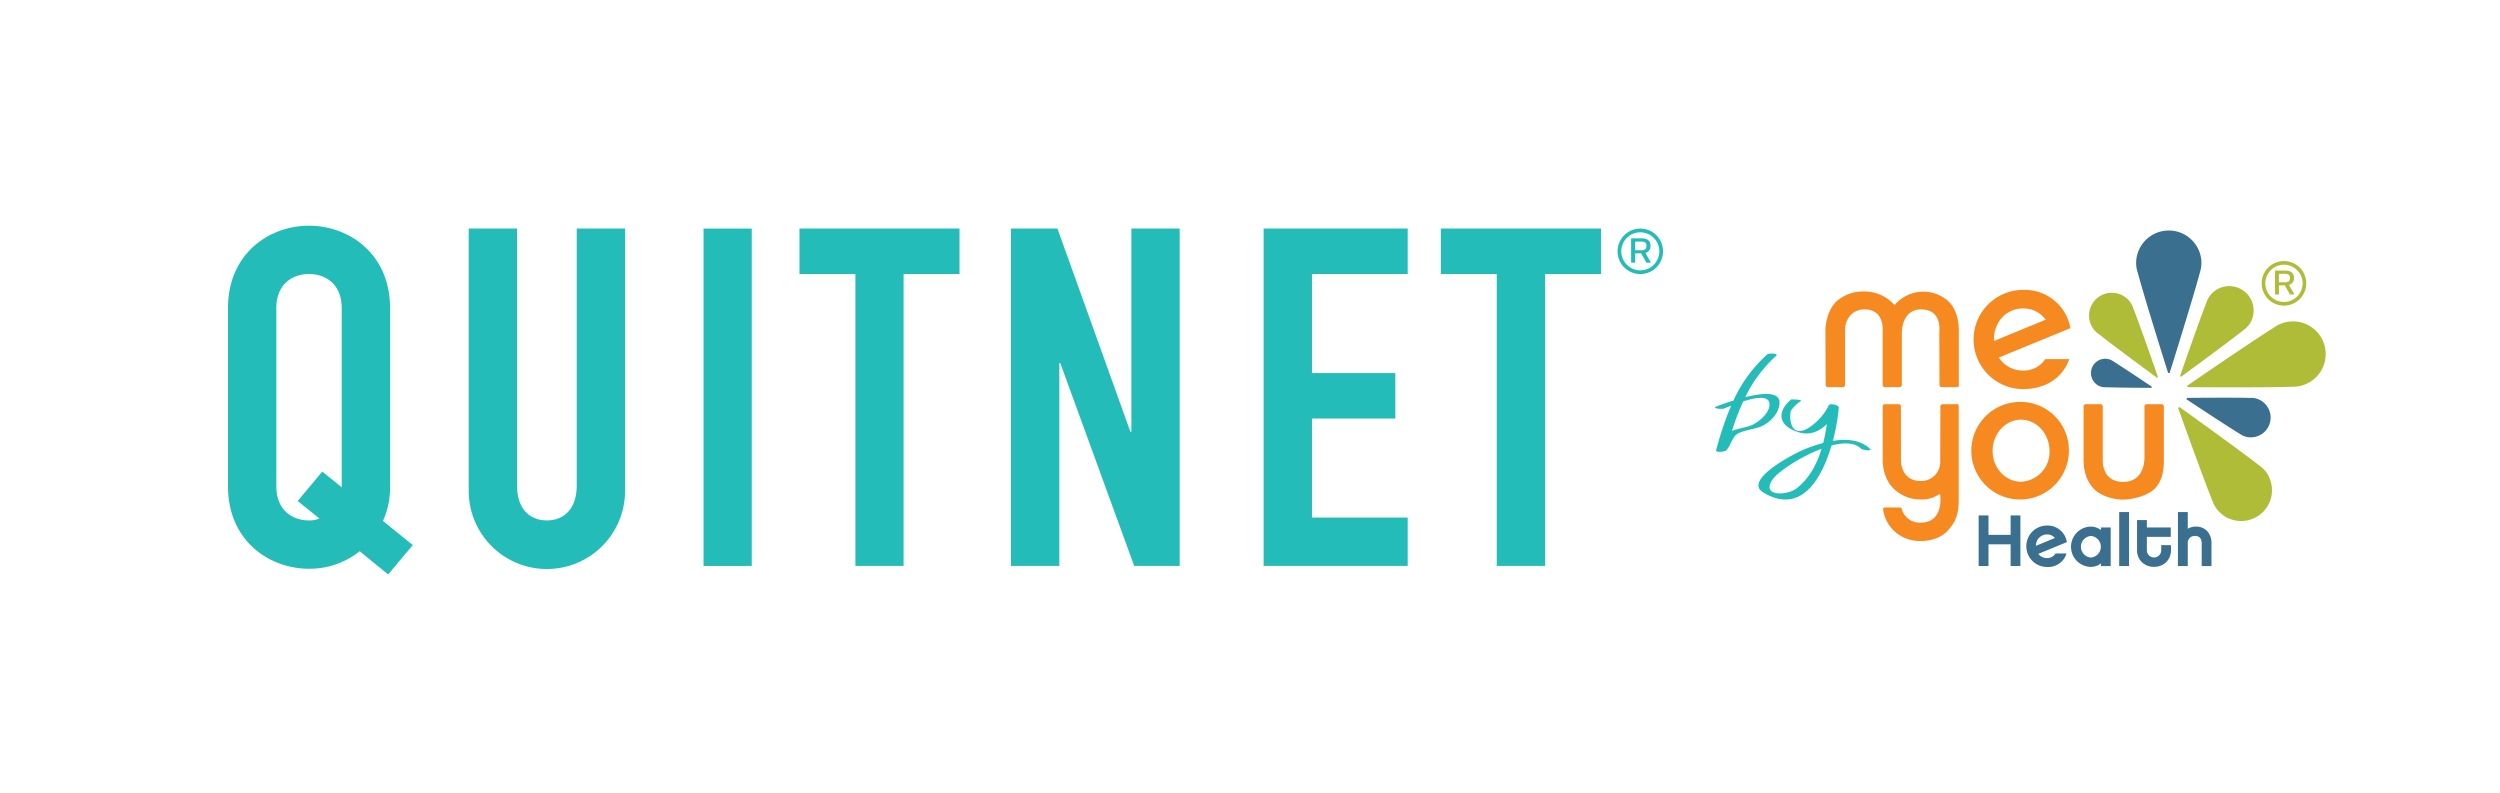 <svg xmlns="http://www.w3.org/2000/svg" viewBox="0 0 680.636 216"><title>logo-quitnet-lockup-color</title><path d="M75.232,83.889c0-6.315,4.125-9.278,8.9-9.278s8.9,2.963,8.9,9.278v48.774L87.739,128.4l-6.7,8,5.934,4.764a6.836,6.836,0,0,1-2.838.523c-4.775,0-8.9-2.969-8.9-9.289ZM62.076,132.4c0,14.959,11.349,22.447,22.055,22.447a21.861,21.861,0,0,0,13.8-4.775l7.741,6.326,6.71-8-8.127-6.576a21.593,21.593,0,0,0,1.937-9.422V83.889c0-14.953-11.354-22.441-22.061-22.441S62.076,68.936,62.076,83.889Z" fill="#24bcb9"/><path d="M170.175,133.425a21.286,21.286,0,1,1-42.57,0v-71.2h13.158v69.92c0,6.449,3.488,9.539,8.124,9.539s8.13-3.091,8.13-9.539V62.221h13.158Z" fill="#24bcb9"/><polygon points="232.888 74.612 217.662 74.612 217.662 62.221 261.23 62.221 261.23 74.612 246.004 74.612 246.004 154.071 232.888 154.071 232.888 74.612" fill="#24bcb9"/><rect x="191.544" y="62.232" width="13.119" height="91.845" fill="#24bcb9"/><polygon points="275.25 62.221 287.891 62.221 307.758 117.56 308.02 117.56 308.02 62.221 321.172 62.221 321.172 154.071 308.792 154.071 288.669 98.86 288.408 98.86 288.408 154.071 275.25 154.071 275.25 62.221" fill="#24bcb9"/><polygon points="344.025 62.221 383.249 62.221 383.249 74.612 357.188 74.612 357.188 101.567 379.886 101.567 379.886 113.952 357.188 113.952 357.188 140.907 383.249 140.907 383.249 154.071 344.025 154.071 344.025 62.221" fill="#24bcb9"/><polygon points="407.497 74.612 392.282 74.612 392.282 62.221 435.875 62.221 435.875 74.612 420.66 74.612 420.66 154.071 407.497 154.071 407.497 74.612" fill="#24bcb9"/><path d="M447.957,68.854a1.836,1.836,0,0,0,1.4-1.94c0-1.638-1.231-2.026-2.452-2.026h-2.821v6.627h1.1V68.977h1.628l1.42,2.537h1.259Zm-1.145-.719h-1.628V65.777h1.628c.937,0,1.439.255,1.439,1.155C448.251,67.86,447.74,68.134,446.812,68.134Zm-.229-5.9a6.19,6.19,0,1,0,6.189,6.19A6.2,6.2,0,0,0,446.583,62.232Zm0,11.365a5.176,5.176,0,1,1,5.175-5.176A5.182,5.182,0,0,1,446.583,73.6Z" fill="#24bcb9"/><path d="M509.152,122.222c-2.621-2.507-6.409-2.8-10.156-2.192a52.113,52.113,0,0,0,1.623-9.063c.053-.684-2.373-1.279-2.71-.635a15.706,15.706,0,0,1-4.815,5.69c-6.083,4.366-6.075-3.294-5.414-4.367a10.988,10.988,0,0,1,2.571-2.448c.579-.479-2.571-.471-2.571-.471-3.778,3.129-3.937,7.156,2.124,8.981,3.045.917,5.61-.359,7.571-2.26a47.259,47.259,0,0,1-1,5.137,42.323,42.323,0,0,0-5.547,1.926c-2.373,1.008-16.435,8.208-10.723,11.6,10.236,6.073,15.855-3.729,18.532-12.82,3.2-.841,6.22-.895,8.028.831C507.16,122.6,509.83,122.864,509.152,122.222Zm-20.044,10.754c-2.322,1.79-8.679,2.28-7.074-1.455.8-1.869,3.07-3.4,4.824-4.623a45.579,45.579,0,0,1,9.077-4.725C494.656,126.364,492.577,130.3,489.108,132.976Zm-4.623-23.438c-.065-3.013-4.817-2.537-9.332-1.405a36.373,36.373,0,0,1,8.414-11.254c.753-.673-1.948-.806-2.461-.358a37.944,37.944,0,0,0-9.162,12.52c-2.312.724-4.163,1.436-4.669,1.628-1.328.5,1.386.811,2.029.569.347-.131,1.07-.432,2-.793a89.582,89.582,0,0,0-4.089,12.187c-.174.646,2.422.365,2.763-.013.986-1.088,1.407-2.6,2.242-3.774,1.1-1.557,5-1.907,6.911-2.609C482,115.179,484.545,112.227,484.485,109.538Zm-12.96,7.8a66.337,66.337,0,0,1,3.074-8.064c3.135-.984,6.534-1.606,7.054.2.684,2.368-2.4,5.186-4.557,6.194C475.391,116.464,473.25,116.569,471.525,117.341Z" fill="#24bcb9"/><path d="M530.71,82.26a10.2,10.2,0,0,0-14.739.627c-.111.123-.205.108-.328-.015a10.973,10.973,0,0,0-8.119-3.512,10.81,10.81,0,0,0-7.723,2.875c-2.74,2.9-2.83,7.339-2.824,7.537l.06,15.04a.6.6,0,0,0,.606.592h4.066a.6.6,0,0,0,.6-.592l.012-15.321c.016-1.5,1.174-5.189,5.175-5.25,5.655-.086,5.064,5.749,5.064,6.077v14.494a.6.6,0,0,0,.6.592h4.017a.6.6,0,0,0,.606-.592V90.6c0-.325,0-6.334,5.22-6.359,5.766-.028,4.986,5.817,4.986,6.142l.044,14.429a.6.6,0,0,0,.6.592h4.066c.332,0,.6-.131.6-.293v-14.7c0-.326.224-5.209-2.6-8.152" fill="#f68920"/><path d="M532.986,110.037h-4.108a.6.6,0,0,0-.6.592l-.039,15.186a5.177,5.177,0,0,1-5.31,5.149c-3.088-.015-5.1-1.911-5.38-5.262l-.023-15.074a.6.6,0,0,0-.6-.592H513.18a.6.6,0,0,0-.6.592V124.7c0,.324-.288,5.211,3,8.355a10.354,10.354,0,0,0,7.35,2.926,7.97,7.97,0,0,0,4.824-1.316c.293-.154.555-.2.508.476,0,0,.881,7.131-5.333,7.153a5.047,5.047,0,0,1-5.125-3.622c-.142-.476-.385-.5-.719-.5l-3.882-.017c-.332,0-.561.175-.513.516a9.833,9.833,0,0,0,6.479,8.013c3.217,1.179,8.421.768,11.1-2.206,1.757-1.955,3.013-3.792,3-8.447V110.63c0-.326-.125-.592-.279-.592" fill="#f68920"/><path d="M550.219,109.431A13.28,13.28,0,1,0,563.26,122.8a13.136,13.136,0,0,0-13.04-13.369m0,21.724c-4.193-.008-7.718-3.7-7.722-8.355,0-4.755,3.539-8.532,7.722-8.541,4.233.009,7.765,3.786,7.768,8.541a8.091,8.091,0,0,1-7.768,8.355" fill="#f68920"/><path d="M584.443,110.041a.6.6,0,0,0-.6.591v13.881c0,.323.133,6.7-5.8,6.689-6.059-.015-5.556-6.079-5.556-6.4V110.631a.6.6,0,0,0-.606-.591h-4.018a.6.6,0,0,0-.6.591v13.976c-.076,3.686.9,6.382,2.637,8.318s5.23,3.1,8.146,3.1c2.687-.054,6.838-1.109,8.669-3.06s2.5-4.668,2.4-8.357V110.631a.6.6,0,0,0-.6-.591Z" fill="#f68920"/><polygon points="547.398 140.327 547.398 145.62 541.374 145.62 541.374 140.327 538.694 140.327 538.694 154.104 541.374 154.104 541.374 148.191 547.398 148.191 547.398 154.106 550.064 154.106 550.064 140.327 547.398 140.327" fill="#3b6f8f"/><path d="M572.017,143.605v.713a4.68,4.68,0,0,0-2.787-.951,5.489,5.489,0,0,0,0,10.976,4.631,4.631,0,0,0,2.787-.954v.718h2.628v-10.5Zm-2.787,2.315a2.944,2.944,0,0,1,0,5.873,2.948,2.948,0,0,1,0-5.873" fill="#3b6f8f"/><rect x="576.96" y="139.412" width="2.684" height="14.695" fill="#3b6f8f"/><path d="M591.057,149.819v-1.4H588.4v1.4a1.954,1.954,0,0,1-3.908,0l0-3.662H591v-2.551h-6.513V141.59h-2.666v8.229a4.441,4.441,0,0,0,1.318,3.24,4.7,4.7,0,0,0,3.311,1.267h.006a4.655,4.655,0,0,0,3.293-1.271,4.431,4.431,0,0,0,1.308-3.236Z" fill="#3b6f8f"/><path d="M600.98,144.666a4.112,4.112,0,0,0-3.15-1.3,4.315,4.315,0,0,0-2.2.588v-4.541h-2.684v14.694h2.684v-6.3a1.854,1.854,0,0,1,1.98-1.9c1.194.032,1.767.679,1.812,1.938v6.268h2.663V147.9a4.761,4.761,0,0,0-1.1-3.229" fill="#3b6f8f"/><path d="M562.625,150.685a5.2,5.2,0,0,1-5.313,3.677,5.642,5.642,0,0,1,0-11.284,5.3,5.3,0,0,1,5.4,4.513l-7.768,3.2a2.882,2.882,0,0,0,2.348,1.151,2.591,2.591,0,0,0,2.326-1.256Zm-3.158-4.22a2.794,2.794,0,0,0-2.177-.962,3.018,3.018,0,0,0-2.99,3.094Z" fill="#3b6f8f"/><path d="M542.867,92.1c.151-4.779,3.614-8.136,7.9-8.124a7.434,7.434,0,0,1,5.775,2.55l.427.5L542.84,92.843Zm7.9,8.782a7.654,7.654,0,0,1-6.216-3.039l-.38-.5,19.515-8.006a12.632,12.632,0,0,0-12.867-10.408,13.5,13.5,0,1,0,0,27c6.352-.014,10.837-3.264,12.546-8.152h-6.545a6.964,6.964,0,0,1-6.054,3.108" fill="#f68920"/><path d="M598.885,74.348a9.361,9.361,0,0,0,.47-2.7,8.893,8.893,0,0,0-17.786,0,8.77,8.77,0,0,0,.5,2.774c1.862,7.006,8.216,27.14,8.216,27.14l.4-.017s6.336-20.171,8.2-27.192" fill="#3b6f8f"/><path d="M580.794,83.929a6.526,6.526,0,0,0-.857-1.71,6.2,6.2,0,0,0-9.971,7.377,6.082,6.082,0,0,0,1.432,1.346c3.949,3.156,15.894,11.928,15.894,11.928l.228-.2s-4.858-14.036-6.726-18.744" fill="#afbc37"/><path d="M575.374,98.383a4.089,4.089,0,0,0-1.072-.542,3.89,3.89,0,1,0-2.274,7.441,3.842,3.842,0,0,0,1.222.145c3.169.117,12.513.169,12.513.169l.074-.319s-7.767-5.215-10.463-6.893" fill="#3b6f8f"/><path d="M610.781,89.889a7.031,7.031,0,0,0,1.481-1.413A6.628,6.628,0,0,0,601.6,80.593a6.494,6.494,0,0,0-.928,1.884c-1.992,5.023-7.149,19.933-7.149,19.933l.248.18s12.775-9.321,17.006-12.7" fill="#afbc37"/><path d="M624,105.294a9.406,9.406,0,0,0,2.724-.343,8.894,8.894,0,1,0-7.706-15.72c-6.156,3.83-23.531,15.777-23.531,15.777l.111.4s21.144.159,28.4-.11" fill="#afbc37"/><path d="M609.782,118.112a5.624,5.624,0,0,0,1.49.737,5.386,5.386,0,1,0,3.06-10.329,5.285,5.285,0,0,0-1.7-.188c-4.392-.124-17.219-.009-17.219-.009l-.154.369s10.761,7.129,14.52,9.42" fill="#3b6f8f"/><path d="M602.283,136.2a8.793,8.793,0,0,0,1.182,2.306,8.392,8.392,0,0,0,13.405-10.1,8.269,8.269,0,0,0-1.953-1.808c-5.382-4.222-21.537-15.774-21.537-15.774l-.389.222s6.707,18.806,9.292,25.155" fill="#afbc37"/><path d="M623.167,77.562a1.8,1.8,0,0,0,1.373-1.9c0-1.606-1.206-1.986-2.4-1.986h-2.765v6.5h1.076V77.682h1.6l1.391,2.487h1.234Zm-1.122-.705h-1.6v-2.31h1.6c.919,0,1.41.25,1.41,1.132C623.455,76.587,622.953,76.856,622.044,76.856Zm-.224-5.784a6.067,6.067,0,1,0,6.066,6.067A6.073,6.073,0,0,0,621.82,71.072Zm0,11.139a5.073,5.073,0,1,1,5.072-5.073A5.079,5.079,0,0,1,621.82,82.211Z" fill="#afbc37"/></svg>